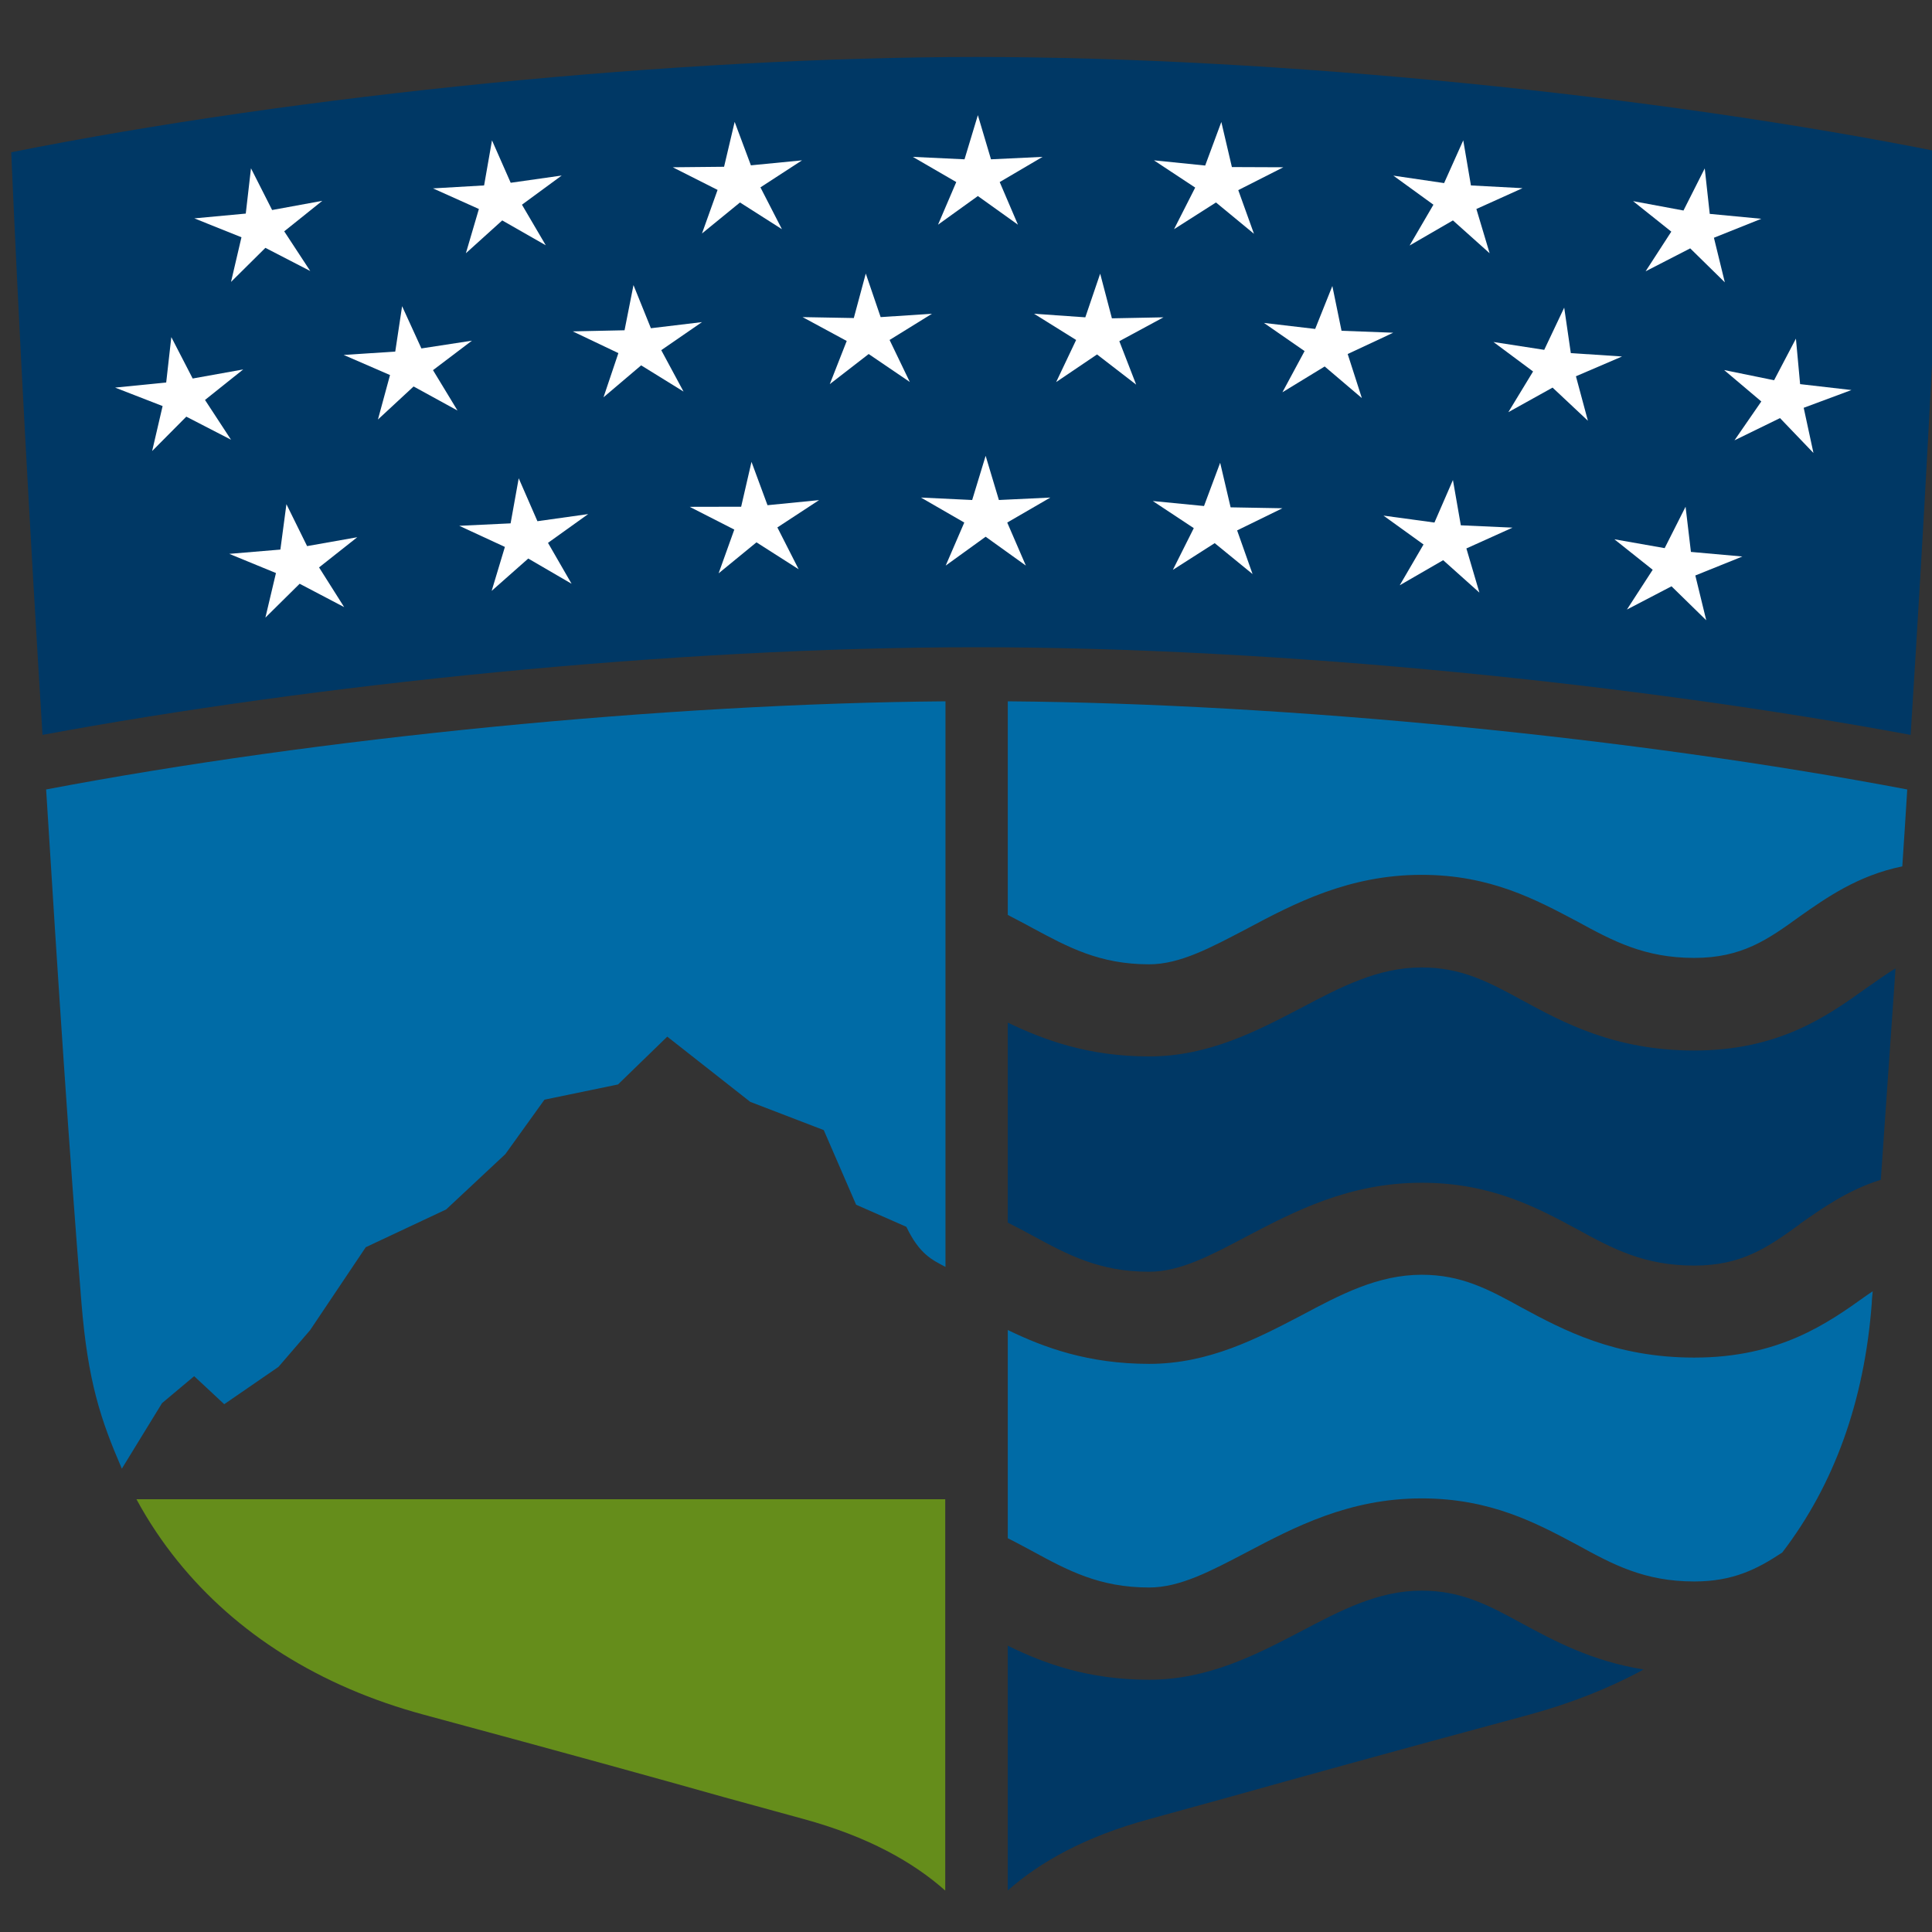 <?xml version="1.0" encoding="UTF-8" standalone="no"?>
<svg
   xmlns:dc="http://purl.org/dc/elements/1.1/"
   xmlns:cc="http://creativecommons.org/ns#"
   xmlns:rdf="http://www.w3.org/1999/02/22-rdf-syntax-ns#"
   xmlns:svg="http://www.w3.org/2000/svg"
   xmlns="http://www.w3.org/2000/svg"
   xmlns:sodipodi="http://sodipodi.sourceforge.net/DTD/sodipodi-0.dtd"
   xmlns:inkscape="http://www.inkscape.org/namespaces/inkscape"
   viewBox="0 0 16 16"
   version="1.1"
   id="svg4387"
   sodipodi:docname="shield.svg"
   inkscape:version="0.92.2 (5c3e80d, 2017-08-06)"
   width="16"
   height="16">
  <rect x="0" y="0" width="16" height="16" fill="#333333" stroke="none"/>
  <defs
     id="defs4391" />
  <sodipodi:namedview
     pagecolor="#ffffff"
     bordercolor="#666666"
     borderopacity="1"
     objecttolerance="10"
     gridtolerance="10"
     guidetolerance="10"
     inkscape:pageopacity="0"
     inkscape:pageshadow="2"
     inkscape:window-width="936"
     inkscape:window-height="727"
     id="namedview4389"
     showgrid="false"
     inkscape:zoom="9.8924691"
     inkscape:cx="18"
     inkscape:cy="8.7880402"
     inkscape:window-x="0"
     inkscape:window-y="22"
     inkscape:window-maximized="0"
     inkscape:current-layer="svg4387" />
  <title
     id="title4377">pl-logo</title>
  <path
     inkscape:connector-curvature="0"
     style="fill:#006ba6;stroke-width:0.185"
     d="M 7.506,10.16 7.09,9.977 6.822,9.359 6.213,9.125 5.526,8.585 5.118,8.981 4.509,9.107 4.185,9.558 3.695,10.016 3.029,10.329 2.568,11.016 2.306,11.32 1.857,11.629 1.608,11.397 1.342,11.62 1.009,12.163 C 0.834,11.758 0.728,11.443 0.675,10.795 0.577,9.592 0.478,8.083 0.382,6.538 2.635,6.11 5.502,5.827 7.83,5.808 V 10.492 C 7.723,10.435 7.616,10.39 7.506,10.16"
     id="path4049" />
  <path
     inkscape:connector-curvature="0"
     style="fill:#658d1b;stroke-width:0.185"
     d="M 7.83,12.416 H 1.13 c 0.099,0.183 0.212,0.352 0.342,0.513 0.482,0.596 1.169,1.037 2.04,1.272 1.182,0.319 1.937,0.528 2.486,0.683 l 0.656,0.18 c 0.536,0.146 0.911,0.359 1.174,0.593 v -3.241"
     id="path4051" />
  <path
     inkscape:connector-curvature="0"
     style="fill:#003865;stroke-width:0.185"
     d="m 14.904,10.137 c 0.184,-0.129 0.394,-0.279 0.672,-0.367 0.039,-0.551 0.08,-1.14 0.122,-1.75 -0.074,0.044 -0.151,0.1 -0.246,0.166 -0.319,0.228 -0.718,0.514 -1.422,0.514 -0.658,0 -1.085,-0.232 -1.427,-0.418 -0.278,-0.152 -0.502,-0.27 -0.83,-0.27 -0.362,0 -0.672,0.163 -1.003,0.338 -0.357,0.186 -0.76,0.399 -1.253,0.399 -0.506,0 -0.872,-0.137 -1.171,-0.28 v 1.656 c 0.067,0.034 0.134,0.069 0.198,0.104 0.3,0.163 0.56,0.303 0.973,0.303 0.255,0 0.508,-0.134 0.806,-0.292 0.397,-0.208 0.849,-0.445 1.45,-0.445 0.571,0 0.949,0.202 1.287,0.384 0.298,0.164 0.559,0.302 0.971,0.302 0.393,0 0.608,-0.15 0.873,-0.342"
     id="path4053" />
  <path
     inkscape:connector-curvature="0"
     style="fill:#003865;stroke-width:0.185"
     d="m 9.517,13.911 c -0.506,0 -0.872,-0.135 -1.171,-0.282 v 2.027 C 8.609,15.423 8.983,15.21 9.522,15.064 l 0.653,-0.18 c 0.55,-0.154 1.301,-0.363 2.487,-0.683 0.345,-0.094 0.663,-0.219 0.95,-0.375 -0.431,-0.069 -0.744,-0.239 -1.009,-0.382 -0.278,-0.152 -0.502,-0.271 -0.83,-0.271 -0.362,0 -0.672,0.165 -1.003,0.339 -0.357,0.186 -0.76,0.399 -1.253,0.399"
     id="path4055" />
  <path
     inkscape:connector-curvature="0"
     style="fill:#006ba6;stroke-width:0.185"
     d="M 14.904,7.59 C 15.124,7.435 15.389,7.249 15.754,7.175 15.768,6.965 15.782,6.751 15.795,6.538 13.542,6.11 10.678,5.827 8.346,5.808 v 1.769 c 0.067,0.036 0.134,0.069 0.198,0.105 0.3,0.161 0.56,0.304 0.973,0.304 0.255,0 0.508,-0.137 0.806,-0.293 0.397,-0.212 0.849,-0.448 1.45,-0.448 0.571,0 0.949,0.207 1.287,0.385 0.298,0.163 0.559,0.303 0.971,0.303 0.393,0 0.608,-0.151 0.873,-0.343"
     id="path4057" />
  <path
     inkscape:connector-curvature="0"
     style="fill:#006ba6;stroke-width:0.185"
     d="m 8.346,11.014 v 1.725 c 0.067,0.033 0.134,0.07 0.198,0.104 0.3,0.163 0.56,0.304 0.973,0.304 0.255,0 0.508,-0.135 0.806,-0.291 0.397,-0.209 0.849,-0.447 1.45,-0.447 0.571,0 0.949,0.204 1.287,0.384 0.298,0.164 0.559,0.304 0.971,0.304 0.32,0 0.52,-0.101 0.729,-0.24 0.43,-0.561 0.68,-1.255 0.741,-2.062 8.71e-4,-0.036 0.005,-0.069 0.008,-0.101 -0.018,0.011 -0.037,0.025 -0.056,0.038 -0.319,0.228 -0.718,0.511 -1.422,0.511 -0.658,0 -1.085,-0.229 -1.427,-0.413 -0.278,-0.154 -0.502,-0.273 -0.83,-0.273 -0.362,0 -0.672,0.163 -1.003,0.34 -0.357,0.186 -0.76,0.398 -1.253,0.398 -0.506,0 -0.872,-0.135 -1.171,-0.28"
     id="path4059" />
  <path
     inkscape:connector-curvature="0"
     style="fill:#003865;stroke-width:0.185"
     d="M 0.352,6.086 C 0.245,4.364 0.152,2.629 0.093,1.261 2.47,0.786 5.615,0.472 8.087,0.472 c 2.472,0 5.622,0.313 7.993,0.789 C 16.027,2.629 15.932,4.364 15.823,6.086 13.586,5.671 10.627,5.36 8.087,5.36 5.55,5.36 2.59,5.671 0.352,6.086"
     id="path4061" />
  <polyline
     transform="matrix(0.197,0,0,0.173,-27.254,-23.671)"
     style="fill:#ffffff"
     points="148.057,150.322 148.496,148.184 146.514,147.28 148.677,147.051 148.896,144.883   149.785,146.88 151.895,146.44 150.293,147.9 151.387,149.8 149.502,148.691 148.057,150.322   "
     id="polyline4063" />
  <polyline
     transform="matrix(0.197,0,0,0.173,-27.254,-23.671)"
     style="fill:#ffffff"
     points="161.289,148.569 159.458,147.378 157.93,148.95 158.477,146.831 156.548,145.845   158.696,145.703 159.028,143.545 159.814,145.576 161.958,145.229 160.288,146.626 161.289,148.569   "
     id="polyline4065" />
  <polyline
     transform="matrix(0.197,0,0,0.173,-27.254,-23.671)"
     style="fill:#ffffff"
     points="171.216,147.798 169.453,146.519 167.856,148.003 168.511,145.918 166.626,144.834   168.784,144.81 169.229,142.661 169.912,144.741 172.061,144.502 170.313,145.796 171.216,147.798   "
     id="polyline4067" />
  <polyline
     transform="matrix(0.197,0,0,0.173,-27.254,-23.671)"
     style="fill:#ffffff"
     points="181.138,147.583 179.453,146.211 177.778,147.583 178.545,145.542 176.719,144.336   178.892,144.453 179.453,142.339 180.005,144.453 182.173,144.336 180.371,145.542 181.138,147.583   "
     id="polyline4069" />
  <polyline
     transform="matrix(0.197,0,0,0.173,-27.254,-23.671)"
     style="fill:#ffffff"
     points="209.399,148.716 207.524,149.814 208.604,147.915 206.997,146.455 209.116,146.904   210.01,144.888 210.22,147.065 212.388,147.3 210.396,148.208 210.854,150.342 209.399,148.716   "
     id="polyline4071" />
  <polyline
     transform="matrix(0.197,0,0,0.173,-27.254,-23.671)"
     style="fill:#ffffff"
     points="198.604,146.626 196.919,145.234 199.053,145.591 199.858,143.545 200.181,145.703   202.349,145.835 200.41,146.831 200.967,148.95 199.424,147.378 197.603,148.579 198.604,146.626   "
     id="polyline4073" />
  <polyline
     transform="matrix(0.197,0,0,0.173,-27.254,-23.671)"
     style="fill:#ffffff"
     points="188.589,145.806 186.855,144.502 189.009,144.751 189.688,142.666 190.132,144.824   192.295,144.834 190.4,145.928 191.06,148.018 189.463,146.519 187.7,147.798 188.589,145.806   "
     id="polyline4075" />
  <polyline
     transform="matrix(0.197,0,0,0.173,-27.254,-23.671)"
     style="fill:#ffffff"
     points="149.502,166.392 149.946,164.258 147.983,163.34 150.132,163.135 150.386,160.962   151.255,162.969 153.364,162.544 151.758,163.989 152.813,165.889 150.942,164.771 149.502,166.392   "
     id="polyline4077" />
  <polyline
     transform="matrix(0.197,0,0,0.173,-27.254,-23.671)"
     style="fill:#ffffff"
     points="162.373,164.771 160.552,163.564 159.014,165.112 159.57,163.008 157.651,161.997 159.81,161.88   160.151,159.722 160.938,161.777 163.071,161.436 161.382,162.813 162.373,164.771   "
     id="polyline4079" />
  <polyline
     transform="matrix(0.197,0,0,0.173,-27.254,-23.671)"
     style="fill:#ffffff"
     points="171.919,164.077 170.146,162.788 168.555,164.272 169.214,162.178 167.339,161.089   169.502,161.084 169.937,158.936 170.61,161.011 172.778,160.767 171.025,162.075 171.919,164.077   "
     id="polyline4081" />
  <polyline
     transform="matrix(0.197,0,0,0.173,-27.254,-23.671)"
     style="fill:#ffffff"
     points="181.47,163.901 179.78,162.52 178.101,163.901 178.882,161.841 177.061,160.645 179.214,160.762   179.78,158.647 180.337,160.762 182.5,160.645 180.688,161.841 181.47,163.901   "
     id="polyline4083" />
  <polyline
     transform="matrix(0.197,0,0,0.173,-27.254,-23.671)"
     style="fill:#ffffff"
     points="208.613,164.893 206.738,166.006 207.822,164.102 206.211,162.642 208.325,163.066   209.204,161.084 209.429,163.247 211.592,163.467 209.614,164.375 210.073,166.519 208.613,164.893   "
     id="polyline4085" />
  <polyline
     transform="matrix(0.197,0,0,0.173,-27.254,-23.671)"
     style="fill:#ffffff"
     points="198.188,162.891 196.504,161.509 198.647,161.841 199.424,159.805 199.756,161.973   201.929,162.085 199.99,163.081 200.537,165.195 199.014,163.643 197.188,164.844 198.188,162.891   "
     id="polyline4087" />
  <polyline
     transform="matrix(0.197,0,0,0.173,-27.254,-23.671)"
     style="fill:#ffffff"
     points="188.53,162.109 186.807,160.811 188.96,161.05 189.639,158.979 190.078,161.113 192.256,161.157   190.352,162.217 191.001,164.307 189.409,162.827 187.651,164.106 188.53,162.109   "
     id="polyline4089" />
  <polyline
     transform="matrix(0.197,0,0,0.173,-27.254,-23.671)"
     style="fill:#ffffff"
     points="154.233,156.909 154.741,154.78 152.793,153.818 154.961,153.657 155.249,151.484   156.06,153.506 158.184,153.135 156.548,154.546 157.578,156.479 155.732,155.327 154.233,156.909   "
     id="polyline4091" />
  <polyline
     transform="matrix(0.197,0,0,0.173,-27.254,-23.671)"
     style="fill:#ffffff"
     points="144.741,158.418 145.181,156.265 143.184,155.381 145.332,155.137 145.547,152.964   146.445,154.946 148.569,154.512 146.963,155.972 148.057,157.876 146.177,156.772 144.741,158.418   "
     id="polyline4093" />
  <polyline
     transform="matrix(0.197,0,0,0.173,-27.254,-23.671)"
     style="fill:#ffffff"
     points="167.08,155.571 165.298,154.316 163.716,155.845 164.341,153.73 162.422,152.69 164.6,152.637   164.976,150.474 165.708,152.539 167.856,152.246 166.143,153.589 167.08,155.571   "
     id="polyline4095" />
  <polyline
     transform="matrix(0.197,0,0,0.173,-27.254,-23.671)"
     style="fill:#ffffff"
     points="176.592,155.112 174.863,153.774 173.228,155.215 173.94,153.149 172.085,152.007   174.238,152.051 174.741,149.922 175.366,152.007 177.524,151.846 175.742,153.101 176.592,155.112   "
     id="polyline4097" />
  <polyline
     transform="matrix(0.197,0,0,0.173,-27.254,-23.671)"
     style="fill:#ffffff"
     points="186.108,155.239 184.463,153.794 182.744,155.117 183.584,153.101 181.816,151.846   183.97,152.017 184.595,149.927 185.088,152.065 187.256,152.017 185.4,153.159 186.108,155.239   "
     id="polyline4099" />
  <polyline
     transform="matrix(0.197,0,0,0.173,-27.254,-23.671)"
     style="fill:#ffffff"
     points="213.174,156.841 211.26,157.905 212.388,156.045 210.825,154.541 212.925,155.029   213.843,153.037 214.019,155.215 216.177,155.498 214.17,156.348 214.58,158.511 213.174,156.841   "
     id="polyline4101" />
  <polyline
     transform="matrix(0.197,0,0,0.173,-27.254,-23.671)"
     style="fill:#ffffff"
     points="202.793,154.609 201.128,153.198 203.262,153.574 204.102,151.553 204.38,153.73   206.533,153.892 204.595,154.839 205.098,156.968 203.613,155.381 201.753,156.558 202.793,154.609   "
     id="polyline4103" />
  <polyline
     transform="matrix(0.197,0,0,0.173,-27.254,-23.671)"
     style="fill:#ffffff"
     points="193.188,153.633 191.479,152.285 193.633,152.573 194.355,150.518 194.741,152.661   196.914,152.754 195,153.774 195.596,155.884 194.033,154.37 192.256,155.605 193.188,153.633   "
     id="polyline4105" />
</svg>
